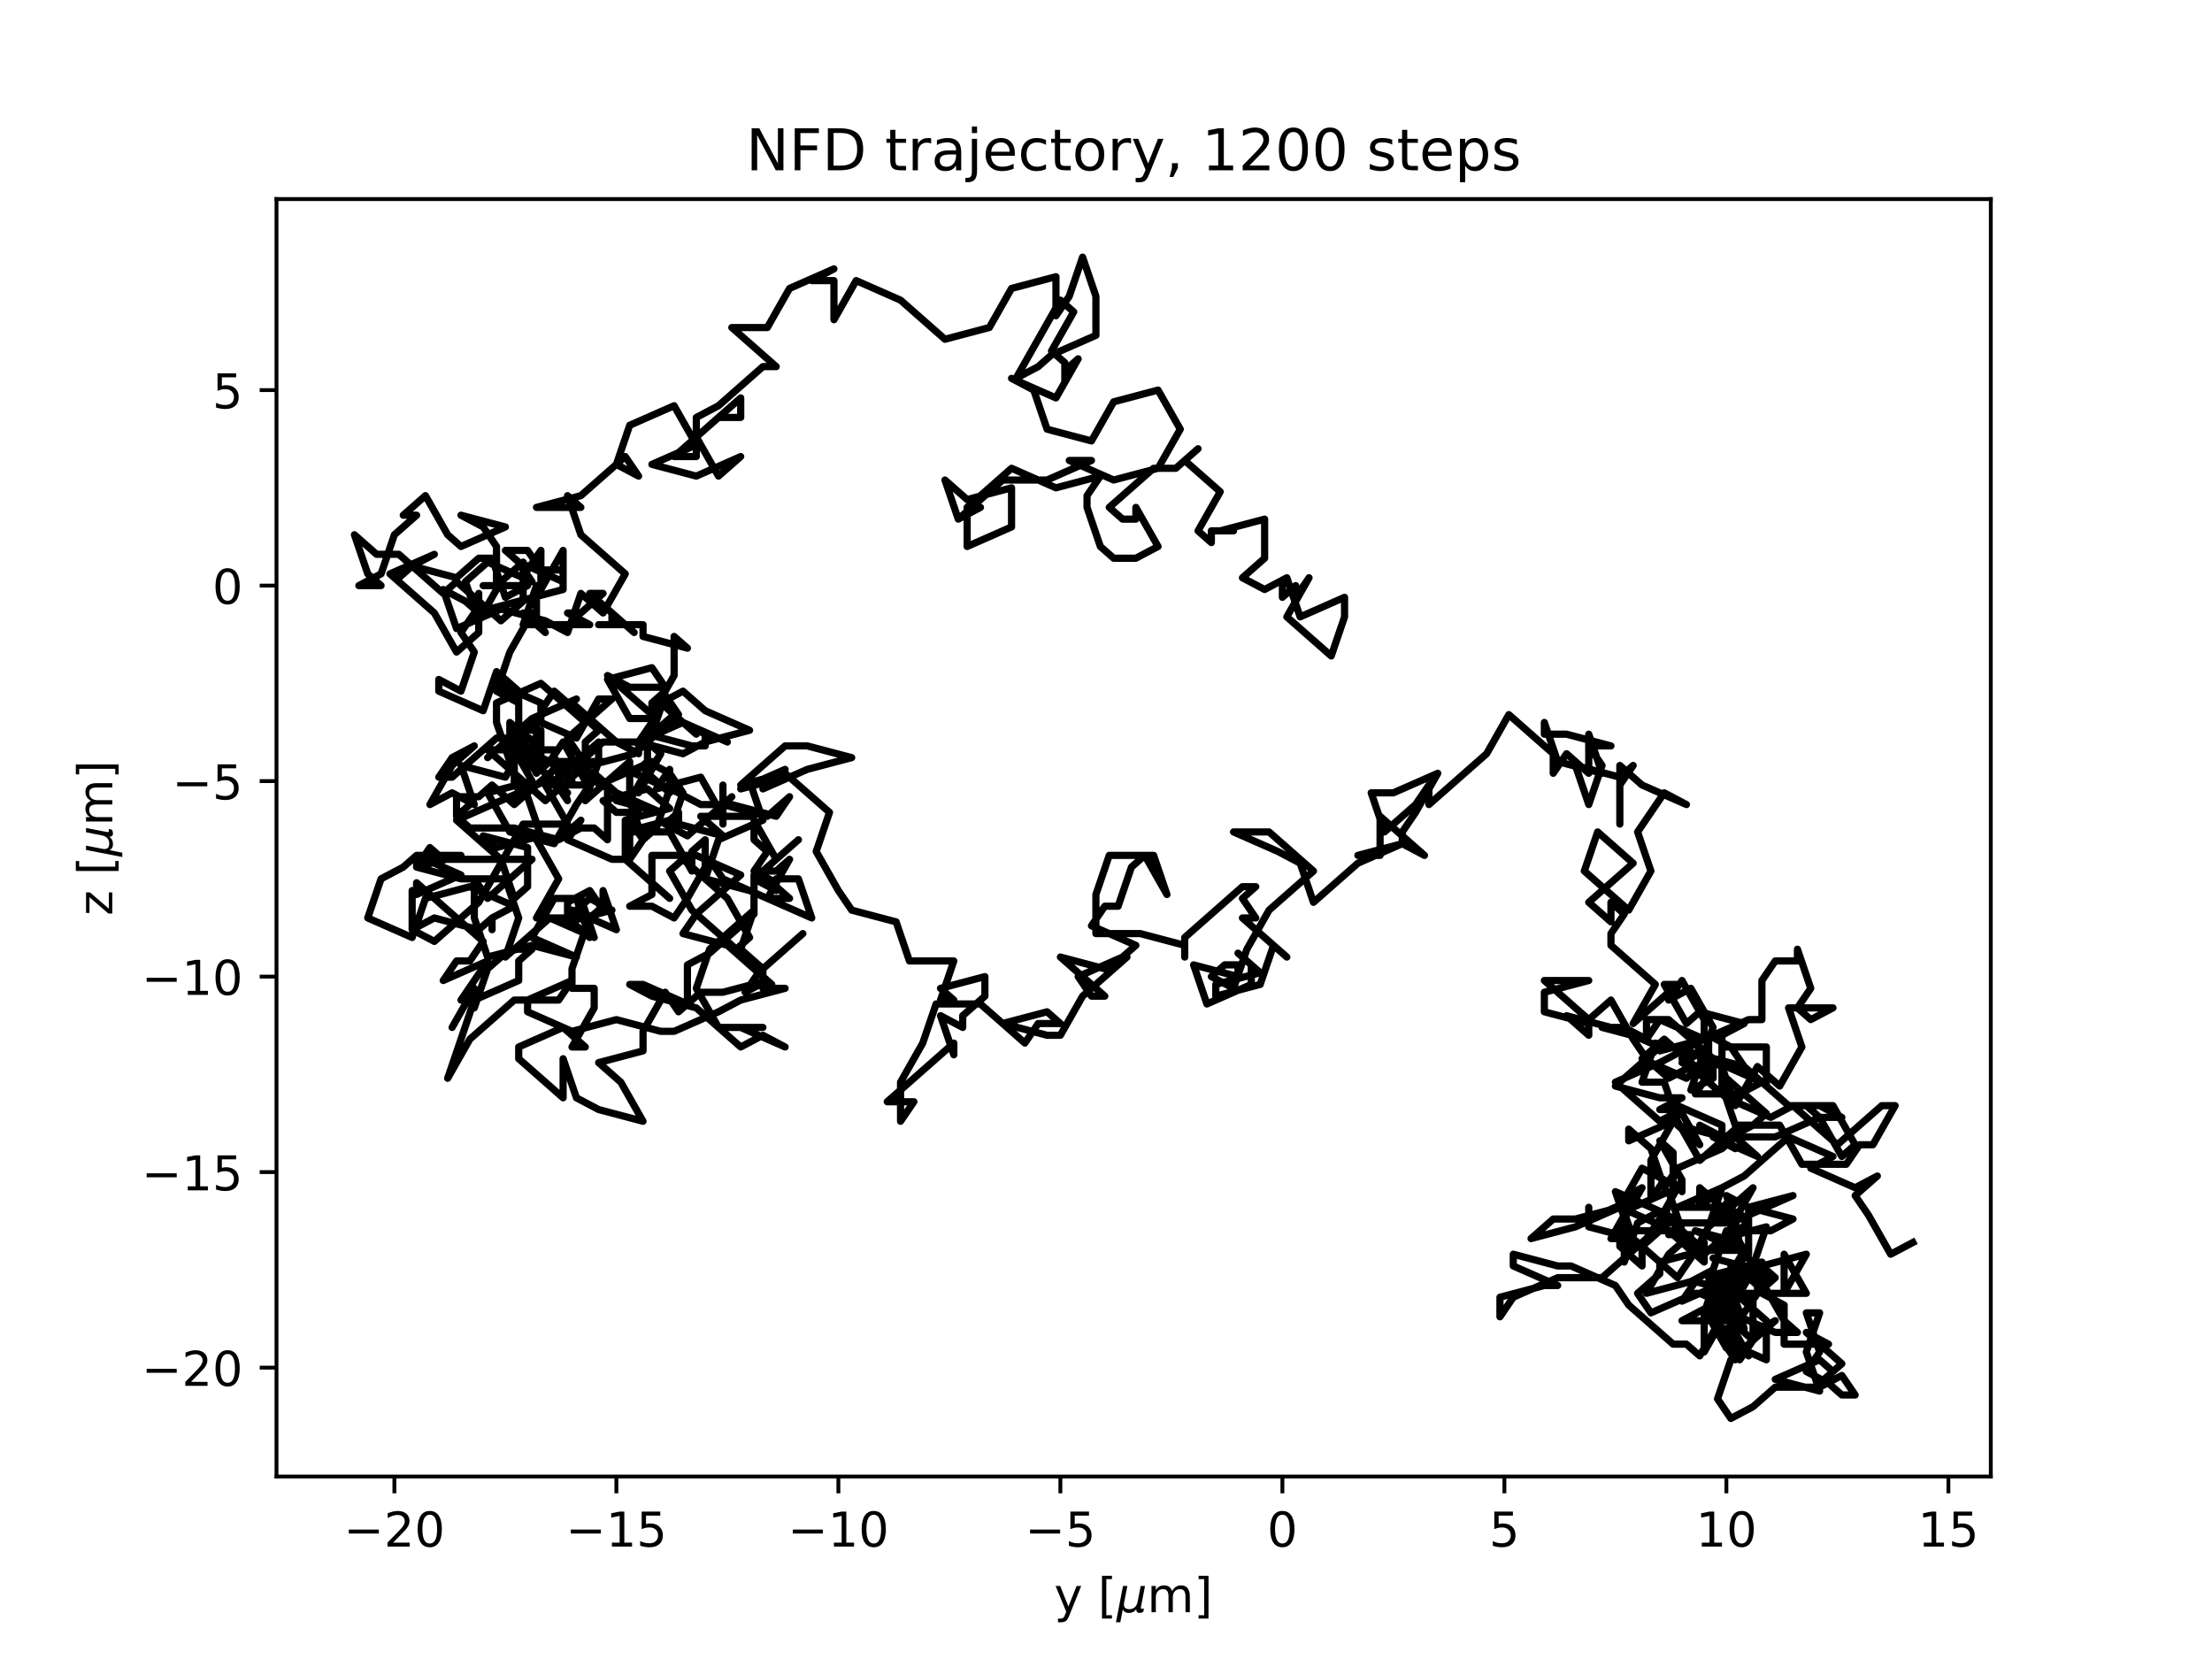 <?xml version="1.0" encoding="utf-8" standalone="no"?>
<!DOCTYPE svg PUBLIC "-//W3C//DTD SVG 1.1//EN"
  "http://www.w3.org/Graphics/SVG/1.1/DTD/svg11.dtd">
<!-- Created with matplotlib (https://matplotlib.org/) -->
<svg height="345.6pt" version="1.1" viewBox="0 0 460.8 345.6" width="460.8pt" xmlns="http://www.w3.org/2000/svg" xmlns:xlink="http://www.w3.org/1999/xlink">
 <defs>
  <style type="text/css">*{stroke-linecap:butt;stroke-linejoin:round;}</style>
 </defs>
 <g id="figure_1">
  <g id="patch_1">
   <path d="M 0 345.6 
L 460.8 345.6 
L 460.8 0 
L 0 0 
z
" style="fill:#ffffff;"/>
  </g>
  <g id="axes_1">
   <g id="patch_2">
    <path d="M 57.6 307.584 
L 414.72 307.584 
L 414.72 41.472 
L 57.6 41.472 
z
" style="fill:#ffffff;"/>
   </g>
   <g id="matplotlib.axis_1">
    <g id="xtick_1">
     <g id="line2d_1">
      <defs>
       <path d="M 0 0 
L 0 3.5 
" id="m81f62b2f48" style="stroke:#000000;stroke-width:0.8;"/>
      </defs>
      <g>
       <use style="stroke:#000000;stroke-width:0.8;" x="82.157" xlink:href="#m81f62b2f48" y="307.584"/>
      </g>
     </g>
     <g id="text_1">
      <!-- −20 -->
      <g transform="translate(71.605 322.182)scale(0.1 -0.1)">
       <defs>
        <path d="M 10.594 35.5 
L 73.188 35.5 
L 73.188 27.203 
L 10.594 27.203 
z
" id="DejaVuSans-8722"/>
        <path d="M 19.188 8.297 
L 53.609 8.297 
L 53.609 0 
L 7.328 0 
L 7.328 8.297 
Q 12.938 14.109 22.625 23.891 
Q 32.328 33.688 34.812 36.531 
Q 39.547 41.844 41.422 45.531 
Q 43.312 49.219 43.312 52.781 
Q 43.312 58.594 39.234 62.25 
Q 35.156 65.922 28.609 65.922 
Q 23.969 65.922 18.812 64.312 
Q 13.672 62.703 7.812 59.422 
L 7.812 69.391 
Q 13.766 71.781 18.938 73 
Q 24.125 74.219 28.422 74.219 
Q 39.75 74.219 46.484 68.547 
Q 53.219 62.891 53.219 53.422 
Q 53.219 48.922 51.531 44.891 
Q 49.859 40.875 45.406 35.406 
Q 44.188 33.984 37.641 27.219 
Q 31.109 20.453 19.188 8.297 
z
" id="DejaVuSans-50"/>
        <path d="M 31.781 66.406 
Q 24.172 66.406 20.328 58.906 
Q 16.5 51.422 16.5 36.375 
Q 16.5 21.391 20.328 13.891 
Q 24.172 6.391 31.781 6.391 
Q 39.453 6.391 43.281 13.891 
Q 47.125 21.391 47.125 36.375 
Q 47.125 51.422 43.281 58.906 
Q 39.453 66.406 31.781 66.406 
z
M 31.781 74.219 
Q 44.047 74.219 50.516 64.516 
Q 56.984 54.828 56.984 36.375 
Q 56.984 17.969 50.516 8.266 
Q 44.047 -1.422 31.781 -1.422 
Q 19.531 -1.422 13.062 8.266 
Q 6.594 17.969 6.594 36.375 
Q 6.594 54.828 13.062 64.516 
Q 19.531 74.219 31.781 74.219 
z
" id="DejaVuSans-48"/>
       </defs>
       <use xlink:href="#DejaVuSans-8722"/>
       <use x="83.789" xlink:href="#DejaVuSans-50"/>
       <use x="147.412" xlink:href="#DejaVuSans-48"/>
      </g>
     </g>
    </g>
    <g id="xtick_2">
     <g id="line2d_2">
      <g>
       <use style="stroke:#000000;stroke-width:0.8;" x="128.404" xlink:href="#m81f62b2f48" y="307.584"/>
      </g>
     </g>
     <g id="text_2">
      <!-- −15 -->
      <g transform="translate(117.852 322.182)scale(0.1 -0.1)">
       <defs>
        <path d="M 12.406 8.297 
L 28.516 8.297 
L 28.516 63.922 
L 10.984 60.406 
L 10.984 69.391 
L 28.422 72.906 
L 38.281 72.906 
L 38.281 8.297 
L 54.391 8.297 
L 54.391 0 
L 12.406 0 
z
" id="DejaVuSans-49"/>
        <path d="M 10.797 72.906 
L 49.516 72.906 
L 49.516 64.594 
L 19.828 64.594 
L 19.828 46.734 
Q 21.969 47.469 24.109 47.828 
Q 26.266 48.188 28.422 48.188 
Q 40.625 48.188 47.75 41.5 
Q 54.891 34.812 54.891 23.391 
Q 54.891 11.625 47.562 5.094 
Q 40.234 -1.422 26.906 -1.422 
Q 22.312 -1.422 17.547 -0.641 
Q 12.797 0.141 7.719 1.703 
L 7.719 11.625 
Q 12.109 9.234 16.797 8.062 
Q 21.484 6.891 26.703 6.891 
Q 35.156 6.891 40.078 11.328 
Q 45.016 15.766 45.016 23.391 
Q 45.016 31 40.078 35.438 
Q 35.156 39.891 26.703 39.891 
Q 22.75 39.891 18.812 39.016 
Q 14.891 38.141 10.797 36.281 
z
" id="DejaVuSans-53"/>
       </defs>
       <use xlink:href="#DejaVuSans-8722"/>
       <use x="83.789" xlink:href="#DejaVuSans-49"/>
       <use x="147.412" xlink:href="#DejaVuSans-53"/>
      </g>
     </g>
    </g>
    <g id="xtick_3">
     <g id="line2d_3">
      <g>
       <use style="stroke:#000000;stroke-width:0.8;" x="174.651" xlink:href="#m81f62b2f48" y="307.584"/>
      </g>
     </g>
     <g id="text_3">
      <!-- −10 -->
      <g transform="translate(164.099 322.182)scale(0.1 -0.1)">
       <use xlink:href="#DejaVuSans-8722"/>
       <use x="83.789" xlink:href="#DejaVuSans-49"/>
       <use x="147.412" xlink:href="#DejaVuSans-48"/>
      </g>
     </g>
    </g>
    <g id="xtick_4">
     <g id="line2d_4">
      <g>
       <use style="stroke:#000000;stroke-width:0.8;" x="220.898" xlink:href="#m81f62b2f48" y="307.584"/>
      </g>
     </g>
     <g id="text_4">
      <!-- −5 -->
      <g transform="translate(213.527 322.182)scale(0.1 -0.1)">
       <use xlink:href="#DejaVuSans-8722"/>
       <use x="83.789" xlink:href="#DejaVuSans-53"/>
      </g>
     </g>
    </g>
    <g id="xtick_5">
     <g id="line2d_5">
      <g>
       <use style="stroke:#000000;stroke-width:0.8;" x="267.146" xlink:href="#m81f62b2f48" y="307.584"/>
      </g>
     </g>
     <g id="text_5">
      <!-- 0 -->
      <g transform="translate(263.964 322.182)scale(0.1 -0.1)">
       <use xlink:href="#DejaVuSans-48"/>
      </g>
     </g>
    </g>
    <g id="xtick_6">
     <g id="line2d_6">
      <g>
       <use style="stroke:#000000;stroke-width:0.8;" x="313.393" xlink:href="#m81f62b2f48" y="307.584"/>
      </g>
     </g>
     <g id="text_6">
      <!-- 5 -->
      <g transform="translate(310.211 322.182)scale(0.1 -0.1)">
       <use xlink:href="#DejaVuSans-53"/>
      </g>
     </g>
    </g>
    <g id="xtick_7">
     <g id="line2d_7">
      <g>
       <use style="stroke:#000000;stroke-width:0.8;" x="359.64" xlink:href="#m81f62b2f48" y="307.584"/>
      </g>
     </g>
     <g id="text_7">
      <!-- 10 -->
      <g transform="translate(353.277 322.182)scale(0.1 -0.1)">
       <use xlink:href="#DejaVuSans-49"/>
       <use x="63.623" xlink:href="#DejaVuSans-48"/>
      </g>
     </g>
    </g>
    <g id="xtick_8">
     <g id="line2d_8">
      <g>
       <use style="stroke:#000000;stroke-width:0.8;" x="405.887" xlink:href="#m81f62b2f48" y="307.584"/>
      </g>
     </g>
     <g id="text_8">
      <!-- 15 -->
      <g transform="translate(399.524 322.182)scale(0.1 -0.1)">
       <use xlink:href="#DejaVuSans-49"/>
       <use x="63.623" xlink:href="#DejaVuSans-53"/>
      </g>
     </g>
    </g>
    <g id="text_9">
     <!-- y [${\mu}$m] -->
     <g transform="translate(219.61 335.862)scale(0.1 -0.1)">
      <defs>
       <path d="M 32.172 -5.078 
Q 28.375 -14.844 24.75 -17.812 
Q 21.141 -20.797 15.094 -20.797 
L 7.906 -20.797 
L 7.906 -13.281 
L 13.188 -13.281 
Q 16.891 -13.281 18.938 -11.516 
Q 21 -9.766 23.484 -3.219 
L 25.094 0.875 
L 2.984 54.688 
L 12.5 54.688 
L 29.594 11.922 
L 46.688 54.688 
L 56.203 54.688 
z
" id="DejaVuSans-121"/>
       <path id="DejaVuSans-32"/>
       <path d="M 8.594 75.984 
L 29.297 75.984 
L 29.297 69 
L 17.578 69 
L 17.578 -6.203 
L 29.297 -6.203 
L 29.297 -13.188 
L 8.594 -13.188 
z
" id="DejaVuSans-91"/>
       <path d="M -1.312 -20.797 
L 13.375 54.688 
L 22.406 54.688 
L 15.766 20.656 
Q 15.578 19.625 15.422 18.359 
Q 15.281 17.094 15.281 15.828 
Q 15.281 11.281 18.141 8.828 
Q 21 6.391 26.312 6.391 
Q 33.547 6.391 37.984 10.484 
Q 42.438 14.594 44 22.797 
L 50.203 54.688 
L 59.188 54.688 
L 51.031 12.641 
Q 50.828 11.719 50.75 11.031 
Q 50.688 10.359 50.688 9.812 
Q 50.688 8.297 51.297 7.594 
Q 51.906 6.891 53.219 6.891 
Q 53.719 6.891 54.562 7.125 
Q 55.422 7.375 56.984 8.016 
L 55.609 0.781 
Q 53.469 -0.297 51.516 -0.859 
Q 49.562 -1.422 47.703 -1.422 
Q 44.484 -1.422 42.656 0.625 
Q 40.828 2.688 40.828 6.297 
Q 38.094 2.391 34.297 0.484 
Q 30.516 -1.422 25.391 -1.422 
Q 20.844 -1.422 17.453 0.672 
Q 14.062 2.781 12.984 6.203 
L 7.719 -20.797 
z
" id="DejaVuSans-Oblique-956"/>
       <path d="M 52 44.188 
Q 55.375 50.25 60.062 53.125 
Q 64.75 56 71.094 56 
Q 79.641 56 84.281 50.016 
Q 88.922 44.047 88.922 33.016 
L 88.922 0 
L 79.891 0 
L 79.891 32.719 
Q 79.891 40.578 77.094 44.375 
Q 74.312 48.188 68.609 48.188 
Q 61.625 48.188 57.562 43.547 
Q 53.516 38.922 53.516 30.906 
L 53.516 0 
L 44.484 0 
L 44.484 32.719 
Q 44.484 40.625 41.703 44.406 
Q 38.922 48.188 33.109 48.188 
Q 26.219 48.188 22.156 43.531 
Q 18.109 38.875 18.109 30.906 
L 18.109 0 
L 9.078 0 
L 9.078 54.688 
L 18.109 54.688 
L 18.109 46.188 
Q 21.188 51.219 25.484 53.609 
Q 29.781 56 35.688 56 
Q 41.656 56 45.828 52.969 
Q 50 49.953 52 44.188 
z
" id="DejaVuSans-109"/>
       <path d="M 30.422 75.984 
L 30.422 -13.188 
L 9.719 -13.188 
L 9.719 -6.203 
L 21.391 -6.203 
L 21.391 69 
L 9.719 69 
L 9.719 75.984 
z
" id="DejaVuSans-93"/>
      </defs>
      <use transform="translate(0 0.016)" xlink:href="#DejaVuSans-121"/>
      <use transform="translate(59.18 0.016)" xlink:href="#DejaVuSans-32"/>
      <use transform="translate(90.967 0.016)" xlink:href="#DejaVuSans-91"/>
      <use transform="translate(129.98 0.016)" xlink:href="#DejaVuSans-Oblique-956"/>
      <use transform="translate(193.604 0.016)" xlink:href="#DejaVuSans-109"/>
      <use transform="translate(291.016 0.016)" xlink:href="#DejaVuSans-93"/>
     </g>
    </g>
   </g>
   <g id="matplotlib.axis_2">
    <g id="ytick_1">
     <g id="line2d_9">
      <defs>
       <path d="M 0 0 
L -3.5 0 
" id="m42a69088ac" style="stroke:#000000;stroke-width:0.8;"/>
      </defs>
      <g>
       <use style="stroke:#000000;stroke-width:0.8;" x="57.6" xlink:href="#m42a69088ac" y="284.899"/>
      </g>
     </g>
     <g id="text_10">
      <!-- −20 -->
      <g transform="translate(29.495 288.698)scale(0.1 -0.1)">
       <use xlink:href="#DejaVuSans-8722"/>
       <use x="83.789" xlink:href="#DejaVuSans-50"/>
       <use x="147.412" xlink:href="#DejaVuSans-48"/>
      </g>
     </g>
    </g>
    <g id="ytick_2">
     <g id="line2d_10">
      <g>
       <use style="stroke:#000000;stroke-width:0.8;" x="57.6" xlink:href="#m42a69088ac" y="244.172"/>
      </g>
     </g>
     <g id="text_11">
      <!-- −15 -->
      <g transform="translate(29.495 247.971)scale(0.1 -0.1)">
       <use xlink:href="#DejaVuSans-8722"/>
       <use x="83.789" xlink:href="#DejaVuSans-49"/>
       <use x="147.412" xlink:href="#DejaVuSans-53"/>
      </g>
     </g>
    </g>
    <g id="ytick_3">
     <g id="line2d_11">
      <g>
       <use style="stroke:#000000;stroke-width:0.8;" x="57.6" xlink:href="#m42a69088ac" y="203.444"/>
      </g>
     </g>
     <g id="text_12">
      <!-- −10 -->
      <g transform="translate(29.495 207.244)scale(0.1 -0.1)">
       <use xlink:href="#DejaVuSans-8722"/>
       <use x="83.789" xlink:href="#DejaVuSans-49"/>
       <use x="147.412" xlink:href="#DejaVuSans-48"/>
      </g>
     </g>
    </g>
    <g id="ytick_4">
     <g id="line2d_12">
      <g>
       <use style="stroke:#000000;stroke-width:0.8;" x="57.6" xlink:href="#m42a69088ac" y="162.717"/>
      </g>
     </g>
     <g id="text_13">
      <!-- −5 -->
      <g transform="translate(35.858 166.516)scale(0.1 -0.1)">
       <use xlink:href="#DejaVuSans-8722"/>
       <use x="83.789" xlink:href="#DejaVuSans-53"/>
      </g>
     </g>
    </g>
    <g id="ytick_5">
     <g id="line2d_13">
      <g>
       <use style="stroke:#000000;stroke-width:0.8;" x="57.6" xlink:href="#m42a69088ac" y="121.99"/>
      </g>
     </g>
     <g id="text_14">
      <!-- 0 -->
      <g transform="translate(44.237 125.789)scale(0.1 -0.1)">
       <use xlink:href="#DejaVuSans-48"/>
      </g>
     </g>
    </g>
    <g id="ytick_6">
     <g id="line2d_14">
      <g>
       <use style="stroke:#000000;stroke-width:0.8;" x="57.6" xlink:href="#m42a69088ac" y="81.263"/>
      </g>
     </g>
     <g id="text_15">
      <!-- 5 -->
      <g transform="translate(44.237 85.062)scale(0.1 -0.1)">
       <use xlink:href="#DejaVuSans-53"/>
      </g>
     </g>
    </g>
    <g id="text_16">
     <!-- z [${\mu}$m] -->
     <g transform="translate(23.395 190.728)rotate(-90)scale(0.1 -0.1)">
      <defs>
       <path d="M 5.516 54.688 
L 48.188 54.688 
L 48.188 46.484 
L 14.406 7.172 
L 48.188 7.172 
L 48.188 0 
L 4.297 0 
L 4.297 8.203 
L 38.094 47.516 
L 5.516 47.516 
z
" id="DejaVuSans-122"/>
      </defs>
      <use transform="translate(0 0.016)" xlink:href="#DejaVuSans-122"/>
      <use transform="translate(52.49 0.016)" xlink:href="#DejaVuSans-32"/>
      <use transform="translate(84.277 0.016)" xlink:href="#DejaVuSans-91"/>
      <use transform="translate(123.291 0.016)" xlink:href="#DejaVuSans-Oblique-956"/>
      <use transform="translate(186.914 0.016)" xlink:href="#DejaVuSans-109"/>
      <use transform="translate(284.326 0.016)" xlink:href="#DejaVuSans-93"/>
     </g>
    </g>
   </g>
   <g id="line2d_15">
    <path clip-path="url(#p6c4fcfca6b)" d="M 267.146 121.99 
L 267.146 124.433 
L 269.92 121.99 
L 269.92 124.433 
L 272.695 120.361 
L 268.07 128.506 
L 277.32 136.652 
L 280.095 128.506 
L 280.095 124.433 
L 270.845 128.506 
L 268.07 120.361 
L 263.446 122.804 
L 258.821 120.361 
L 263.446 116.288 
L 263.446 108.143 
L 254.196 110.586 
L 256.971 110.586 
L 252.346 110.586 
L 252.346 113.03 
L 249.572 110.586 
L 249.572 110.586 
L 254.196 102.441 
L 246.797 95.924 
L 249.572 93.481 
L 244.947 97.553 
L 240.322 97.553 
L 231.073 105.699 
L 233.848 108.143 
L 236.622 108.143 
L 236.622 105.699 
L 241.247 113.844 
L 236.622 116.288 
L 231.998 116.288 
L 229.223 113.844 
L 226.448 105.699 
L 226.448 103.255 
L 229.223 99.183 
L 219.974 101.626 
L 210.724 97.553 
L 201.475 105.699 
L 201.475 113.844 
L 210.724 109.772 
L 210.724 101.626 
L 201.475 104.07 
L 196.85 99.997 
L 199.625 108.143 
L 204.25 105.699 
L 199.625 108.143 
L 208.874 99.997 
L 218.124 99.997 
L 227.373 95.924 
L 222.748 95.924 
L 231.998 99.997 
L 241.247 97.553 
L 245.872 89.408 
L 241.247 81.263 
L 231.998 83.706 
L 227.373 91.852 
L 218.124 89.408 
L 215.349 81.263 
L 210.724 78.819 
L 219.974 82.892 
L 224.598 74.746 
L 221.823 77.19 
L 221.823 79.633 
L 221.823 75.561 
L 219.049 73.117 
L 223.673 64.972 
L 220.898 62.528 
L 211.649 78.819 
L 216.274 76.375 
L 219.049 73.932 
L 219.049 73.932 
L 228.298 69.859 
L 228.298 61.713 
L 225.523 53.568 
L 222.748 61.713 
L 219.974 65.786 
L 219.974 57.641 
L 210.724 60.084 
L 206.099 68.23 
L 206.099 68.23 
L 196.85 70.673 
L 187.601 62.528 
L 178.351 58.455 
L 173.726 66.601 
L 173.726 58.455 
L 169.102 58.455 
L 173.726 56.012 
L 164.477 60.084 
L 159.852 68.23 
L 152.453 68.23 
L 161.702 76.375 
L 158.927 76.375 
L 149.678 84.521 
L 145.053 86.964 
L 145.053 95.11 
L 140.429 95.11 
L 149.678 86.964 
L 154.303 86.964 
L 154.303 82.892 
L 145.053 91.037 
L 149.678 99.183 
L 154.303 95.11 
L 154.303 95.11 
L 145.053 99.183 
L 135.804 96.739 
L 145.053 92.666 
L 140.429 84.521 
L 131.179 88.593 
L 128.404 96.739 
L 133.029 99.183 
L 130.254 95.11 
L 121.005 103.255 
L 111.755 105.699 
L 121.005 105.699 
L 118.23 103.255 
L 121.005 111.401 
L 130.254 119.546 
L 125.629 127.692 
L 121.005 123.619 
L 118.23 131.764 
L 113.605 129.321 
L 104.356 126.877 
L 104.356 126.877 
L 95.106 130.95 
L 92.332 122.804 
L 96.956 125.248 
L 99.731 127.692 
L 99.731 123.619 
L 99.731 131.764 
L 95.106 135.837 
L 90.482 127.692 
L 81.232 119.546 
L 90.482 115.473 
L 85.857 117.917 
L 83.082 120.361 
L 85.857 117.917 
L 95.106 120.361 
L 99.731 116.288 
L 102.506 116.288 
L 105.281 124.433 
L 109.905 121.99 
L 100.656 121.99 
L 103.431 121.99 
L 103.431 113.844 
L 100.656 109.772 
L 96.031 107.328 
L 105.281 109.772 
L 96.031 113.844 
L 93.257 111.401 
L 88.632 103.255 
L 84.007 107.328 
L 86.782 107.328 
L 82.157 111.401 
L 79.382 119.546 
L 74.758 121.99 
L 79.382 121.99 
L 76.608 119.546 
L 76.608 119.546 
L 73.833 111.401 
L 78.457 115.473 
L 83.082 115.473 
L 92.332 123.619 
L 95.106 121.175 
L 104.356 129.321 
L 108.981 125.248 
L 108.981 117.103 
L 104.356 121.175 
L 99.731 129.321 
L 96.956 121.175 
L 101.581 117.103 
L 110.83 121.175 
L 108.056 117.103 
L 117.305 121.175 
L 117.305 118.732 
L 112.68 118.732 
L 109.905 114.659 
L 105.281 114.659 
L 109.905 118.732 
L 112.68 114.659 
L 112.68 122.804 
L 117.305 114.659 
L 117.305 122.804 
L 98.806 127.692 
L 96.031 131.764 
L 98.806 135.837 
L 96.031 143.983 
L 91.407 141.539 
L 91.407 143.983 
L 100.656 148.055 
L 103.431 139.91 
L 108.056 143.983 
L 108.056 152.128 
L 112.68 152.128 
L 112.68 160.273 
L 115.455 157.83 
L 118.23 161.903 
L 122.855 159.459 
L 132.104 157.015 
L 141.353 148.87 
L 138.579 144.797 
L 135.804 152.943 
L 140.429 148.87 
L 145.053 152.943 
L 142.278 150.499 
L 151.528 154.572 
L 142.278 150.499 
L 133.029 154.572 
L 135.804 150.499 
L 135.804 146.426 
L 138.579 143.983 
L 135.804 152.128 
L 135.804 149.684 
L 131.179 149.684 
L 131.179 149.684 
L 126.554 141.539 
L 135.804 139.095 
L 138.579 143.168 
L 131.179 143.168 
L 126.554 140.724 
L 135.804 148.87 
L 140.429 140.724 
L 140.429 132.579 
L 143.203 135.023 
L 133.954 132.579 
L 133.954 130.135 
L 124.705 130.135 
L 127.479 130.135 
L 127.479 127.692 
L 132.104 131.764 
L 122.855 123.619 
L 125.629 123.619 
L 121.005 127.692 
L 118.23 127.692 
L 122.855 130.135 
L 108.981 130.135 
L 111.755 121.99 
L 111.755 130.135 
L 108.981 127.692 
L 113.605 131.764 
L 110.83 127.692 
L 106.206 135.837 
L 103.431 143.983 
L 108.056 146.426 
L 103.431 142.353 
L 112.68 146.426 
L 112.68 150.499 
L 112.68 148.055 
L 115.455 143.983 
L 124.705 152.128 
L 121.93 154.572 
L 121.93 162.717 
L 117.305 154.572 
L 114.53 158.644 
L 123.78 161.088 
L 133.029 169.233 
L 128.404 169.233 
L 125.629 166.79 
L 134.879 164.346 
L 139.504 168.419 
L 130.254 170.863 
L 130.254 179.008 
L 139.504 187.153 
L 130.254 179.008 
L 127.479 179.008 
L 118.23 174.935 
L 121.005 170.863 
L 116.38 174.935 
L 107.131 172.492 
L 97.881 172.492 
L 95.106 170.048 
L 97.881 167.604 
L 95.106 170.048 
L 95.106 165.975 
L 99.731 165.975 
L 102.506 163.532 
L 107.131 167.604 
L 116.38 159.459 
L 107.131 155.386 
L 107.131 163.532 
L 109.905 165.975 
L 112.68 174.121 
L 103.431 176.564 
L 100.656 174.121 
L 109.905 176.564 
L 109.905 184.71 
L 107.131 187.153 
L 104.356 179.008 
L 95.106 170.863 
L 113.605 162.717 
L 116.38 158.644 
L 119.155 162.717 
L 114.53 158.644 
L 111.755 161.088 
L 107.131 152.943 
L 111.755 150.499 
L 111.755 158.644 
L 121.005 158.644 
L 125.629 154.572 
L 134.879 154.572 
L 137.654 157.015 
L 133.029 165.161 
L 137.654 157.015 
L 134.879 161.088 
L 139.504 165.161 
L 134.879 161.088 
L 134.879 152.943 
L 144.128 155.386 
L 146.903 155.386 
L 146.903 152.943 
L 142.278 150.499 
L 137.654 146.426 
L 142.278 143.983 
L 146.903 148.055 
L 156.153 152.128 
L 146.903 154.572 
L 142.278 157.015 
L 133.029 154.572 
L 133.029 157.015 
L 128.404 154.572 
L 119.155 146.426 
L 121.93 150.499 
L 112.68 142.353 
L 103.431 146.426 
L 103.431 150.499 
L 106.206 158.644 
L 106.206 150.499 
L 108.981 152.943 
L 108.981 157.015 
L 111.755 154.572 
L 107.131 152.128 
L 109.905 160.273 
L 112.68 156.201 
L 109.905 153.757 
L 105.281 161.903 
L 96.031 159.459 
L 98.806 167.604 
L 94.181 165.161 
L 89.557 167.604 
L 94.181 159.459 
L 98.806 155.386 
L 94.181 157.83 
L 91.407 161.903 
L 94.181 161.903 
L 103.431 153.757 
L 106.206 153.757 
L 101.581 157.83 
L 110.83 149.684 
L 120.08 145.612 
L 110.83 149.684 
L 120.08 153.757 
L 124.705 145.612 
L 127.479 145.612 
L 118.23 153.757 
L 121.005 157.83 
L 115.455 162.717 
L 124.705 154.572 
L 124.705 154.572 
L 124.705 158.644 
L 121.93 166.79 
L 131.179 158.644 
L 131.179 166.79 
L 128.404 166.79 
L 137.654 169.233 
L 128.404 165.161 
L 123.78 162.717 
L 121.005 158.644 
L 125.629 158.644 
L 122.855 158.644 
L 113.605 166.79 
L 110.83 164.346 
L 106.206 166.79 
L 110.83 164.346 
L 101.581 156.201 
L 115.455 156.201 
L 115.455 158.644 
L 118.23 166.79 
L 115.455 162.717 
L 118.23 165.161 
L 106.206 154.572 
L 110.83 162.717 
L 101.581 165.161 
L 106.206 173.306 
L 115.455 175.75 
L 120.08 167.604 
L 122.855 163.532 
L 113.605 163.532 
L 118.23 171.677 
L 108.981 171.677 
L 99.731 187.968 
L 90.482 196.113 
L 85.857 193.67 
L 85.857 185.524 
L 85.857 193.67 
L 90.482 191.226 
L 99.731 193.67 
L 102.506 191.226 
L 102.506 193.67 
L 102.506 191.226 
L 107.131 188.783 
L 97.881 184.71 
L 88.632 187.153 
L 85.857 195.299 
L 76.608 191.226 
L 79.382 183.081 
L 84.007 180.637 
L 86.782 178.193 
L 86.782 180.637 
L 96.031 178.193 
L 86.782 178.193 
L 96.031 182.266 
L 86.782 186.339 
L 86.782 183.895 
L 100.656 196.113 
L 97.881 200.186 
L 95.106 200.186 
L 92.332 204.259 
L 101.581 200.186 
L 96.031 208.332 
L 98.806 205.888 
L 94.181 214.033 
L 98.806 205.888 
L 98.806 209.961 
L 101.581 201.815 
L 106.206 197.743 
L 110.83 197.743 
L 108.056 200.186 
L 108.056 204.259 
L 98.806 208.332 
L 93.257 224.623 
L 97.881 216.477 
L 107.131 208.332 
L 116.38 208.332 
L 119.155 204.259 
L 109.905 208.332 
L 109.905 210.775 
L 119.155 214.848 
L 128.404 212.404 
L 137.654 214.848 
L 140.429 214.848 
L 149.678 210.775 
L 154.303 208.332 
L 163.552 205.888 
L 158.927 205.888 
L 158.927 201.815 
L 154.303 197.743 
L 157.077 189.597 
L 147.828 197.743 
L 145.053 205.888 
L 149.678 214.033 
L 158.927 214.033 
L 154.303 214.033 
L 163.552 218.106 
L 158.927 215.663 
L 154.303 218.106 
L 145.053 209.961 
L 135.804 207.517 
L 131.179 205.073 
L 133.954 205.073 
L 143.203 209.146 
L 143.203 201.001 
L 147.828 198.557 
L 157.077 190.412 
L 157.077 182.266 
L 161.702 184.71 
L 164.477 187.153 
L 159.852 187.153 
L 164.477 179.008 
L 161.702 181.452 
L 157.077 181.452 
L 161.702 183.895 
L 157.077 181.452 
L 159.852 177.379 
L 157.077 174.935 
L 157.077 170.863 
L 161.702 179.008 
L 166.327 174.935 
L 157.077 183.081 
L 161.702 185.524 
L 161.702 183.081 
L 166.327 183.081 
L 169.102 191.226 
L 150.603 183.081 
L 147.828 179.008 
L 143.203 187.153 
L 140.429 191.226 
L 135.804 188.783 
L 131.179 188.783 
L 135.804 186.339 
L 135.804 178.193 
L 145.053 178.193 
L 154.303 182.266 
L 145.053 190.412 
L 142.278 194.484 
L 151.528 196.928 
L 160.777 205.073 
L 158.002 202.63 
L 167.252 194.484 
L 158.002 202.63 
L 155.228 206.703 
L 159.852 204.259 
L 150.603 206.703 
L 145.978 206.703 
L 141.353 210.775 
L 138.579 206.703 
L 133.954 214.848 
L 133.954 218.921 
L 124.705 221.364 
L 129.329 225.437 
L 133.954 233.583 
L 124.705 231.139 
L 120.08 228.695 
L 117.305 220.55 
L 117.305 228.695 
L 108.056 220.55 
L 108.056 218.106 
L 117.305 214.033 
L 121.93 218.106 
L 119.155 218.106 
L 123.78 209.961 
L 123.78 205.888 
L 119.155 205.888 
L 119.155 201.815 
L 121.93 193.67 
L 124.705 189.597 
L 121.93 192.041 
L 119.155 189.597 
L 128.404 193.67 
L 125.629 185.524 
L 125.629 189.597 
L 122.855 185.524 
L 118.23 187.968 
L 118.23 192.041 
L 127.479 189.597 
L 122.855 187.153 
L 118.23 191.226 
L 122.855 195.299 
L 120.08 187.153 
L 115.455 187.153 
L 110.83 195.299 
L 120.08 199.372 
L 110.83 196.928 
L 101.581 199.372 
L 98.806 191.226 
L 98.806 183.081 
L 101.581 187.153 
L 110.83 179.008 
L 92.332 179.008 
L 89.557 176.564 
L 86.782 180.637 
L 96.031 183.081 
L 105.281 183.081 
L 108.056 191.226 
L 105.281 199.372 
L 114.53 191.226 
L 123.78 195.299 
L 121.005 187.153 
L 121.005 191.226 
L 111.755 191.226 
L 116.38 183.081 
L 111.755 174.935 
L 116.38 174.935 
L 121.005 172.492 
L 123.78 172.492 
L 126.554 174.935 
L 126.554 162.717 
L 135.804 158.644 
L 131.179 166.79 
L 133.954 174.935 
L 131.179 179.008 
L 131.179 170.863 
L 133.954 174.935 
L 136.729 172.492 
L 139.504 164.346 
L 139.504 160.273 
L 136.729 164.346 
L 145.978 161.903 
L 150.603 170.048 
L 145.978 170.048 
L 150.603 174.121 
L 141.353 171.677 
L 141.353 169.233 
L 138.579 171.677 
L 143.203 174.121 
L 152.453 165.975 
L 147.828 170.048 
L 157.077 170.048 
L 152.453 167.604 
L 161.702 170.048 
L 164.477 165.975 
L 159.852 170.048 
L 150.603 167.604 
L 150.603 163.532 
L 150.603 171.677 
L 150.603 167.604 
L 145.978 167.604 
L 141.353 165.161 
L 132.104 161.088 
L 134.879 158.644 
L 139.504 161.088 
L 142.278 165.161 
L 139.504 173.306 
L 130.254 173.306 
L 130.254 173.306 
L 139.504 170.863 
L 139.504 173.306 
L 144.128 181.452 
L 144.128 177.379 
L 146.903 174.935 
L 146.903 183.081 
L 151.528 187.153 
L 156.153 195.299 
L 153.378 197.743 
L 144.128 189.597 
L 139.504 181.452 
L 142.278 179.008 
L 151.528 187.153 
L 146.903 183.081 
L 156.153 185.524 
L 146.903 183.081 
L 149.678 174.935 
L 149.678 174.935 
L 158.927 170.863 
L 156.153 162.717 
L 156.153 162.717 
L 160.777 162.717 
L 163.552 160.273 
L 154.303 164.346 
L 163.552 161.903 
L 158.927 164.346 
L 168.177 160.273 
L 177.426 157.83 
L 168.177 155.386 
L 163.552 155.386 
L 154.303 163.532 
L 163.552 161.088 
L 172.801 169.233 
L 170.027 177.379 
L 174.651 185.524 
L 177.426 189.597 
L 177.426 189.597 
L 186.676 192.041 
L 189.45 200.186 
L 198.7 200.186 
L 195.925 208.332 
L 198.7 208.332 
L 195.925 205.888 
L 205.174 203.444 
L 205.174 207.517 
L 200.55 211.59 
L 200.55 214.033 
L 195.925 211.59 
L 198.7 219.735 
L 198.7 217.292 
L 184.826 229.51 
L 190.375 229.51 
L 187.601 233.583 
L 187.601 225.437 
L 192.225 217.292 
L 195 209.146 
L 204.25 209.146 
L 204.25 209.146 
L 213.499 217.292 
L 216.274 213.219 
L 220.898 213.219 
L 218.124 210.775 
L 208.874 213.219 
L 218.124 215.663 
L 220.898 215.663 
L 225.523 207.517 
L 234.773 199.372 
L 230.148 201.815 
L 220.898 199.372 
L 230.148 207.517 
L 227.373 207.517 
L 224.598 203.444 
L 233.848 199.372 
L 236.622 196.928 
L 227.373 192.855 
L 230.148 188.783 
L 232.923 188.783 
L 235.698 180.637 
L 238.472 178.193 
L 243.097 186.339 
L 240.322 178.193 
L 231.073 178.193 
L 228.298 186.339 
L 228.298 194.484 
L 237.547 194.484 
L 246.797 196.928 
L 246.797 199.372 
L 246.797 195.299 
L 258.821 184.71 
L 261.596 184.71 
L 258.821 187.153 
L 261.596 191.226 
L 258.821 191.226 
L 268.07 199.372 
L 265.296 196.928 
L 262.521 205.073 
L 253.271 207.517 
L 253.271 205.073 
L 262.521 202.63 
L 257.896 198.557 
L 260.671 201.001 
L 260.671 205.073 
L 251.422 209.146 
L 248.647 201.001 
L 257.896 203.444 
L 257.896 201.001 
L 255.121 201.001 
L 252.346 203.444 
L 256.971 205.888 
L 259.746 197.743 
L 264.371 189.597 
L 273.62 181.452 
L 264.371 173.306 
L 256.971 173.306 
L 266.221 177.379 
L 270.845 179.823 
L 273.62 187.968 
L 282.87 179.823 
L 292.119 175.75 
L 296.744 178.193 
L 287.494 170.048 
L 287.494 178.193 
L 282.87 178.193 
L 292.119 175.75 
L 292.119 173.306 
L 294.894 169.233 
L 299.519 161.088 
L 290.269 165.161 
L 285.644 165.161 
L 288.419 173.306 
L 297.669 165.161 
L 294.894 167.604 
L 297.669 163.532 
L 297.669 167.604 
L 309.693 157.015 
L 314.318 148.87 
L 323.567 157.015 
L 323.567 161.088 
L 326.342 157.015 
L 330.967 161.088 
L 330.967 152.943 
L 333.741 161.088 
L 324.492 158.644 
L 321.717 150.499 
L 321.717 152.943 
L 326.342 152.943 
L 335.591 155.386 
L 330.967 155.386 
L 333.741 159.459 
L 330.967 167.604 
L 328.192 159.459 
L 337.441 161.903 
L 337.441 159.459 
L 337.441 171.677 
L 337.441 163.532 
L 340.216 159.459 
L 337.441 161.903 
L 337.441 159.459 
L 342.066 163.532 
L 351.315 167.604 
L 346.691 165.161 
L 341.141 173.306 
L 343.916 181.452 
L 339.291 189.597 
L 330.042 181.452 
L 332.816 173.306 
L 340.216 179.823 
L 330.967 187.968 
L 335.591 192.041 
L 335.591 187.968 
L 338.366 190.412 
L 335.591 194.484 
L 335.591 196.928 
L 344.841 205.073 
L 340.216 213.219 
L 349.465 205.073 
L 346.691 205.073 
L 351.315 213.219 
L 354.09 210.775 
L 363.339 213.219 
L 358.715 215.663 
L 358.715 223.808 
L 367.964 231.953 
L 365.189 234.397 
L 360.565 236.841 
L 369.814 236.841 
L 379.063 232.768 
L 383.688 232.768 
L 379.063 230.324 
L 376.289 230.324 
L 379.063 232.768 
L 383.688 240.913 
L 386.463 238.47 
L 381.838 230.324 
L 372.589 230.324 
L 363.339 222.179 
L 367.964 226.252 
L 367.964 218.106 
L 358.715 218.106 
L 358.715 226.252 
L 361.49 234.397 
L 370.739 234.397 
L 375.364 242.543 
L 384.613 242.543 
L 387.388 238.47 
L 390.163 238.47 
L 394.788 230.324 
L 392.013 230.324 
L 382.763 238.47 
L 373.514 230.324 
L 368.889 232.768 
L 359.64 228.695 
L 350.39 220.55 
L 353.165 216.477 
L 355.94 224.623 
L 355.94 224.623 
L 346.691 216.477 
L 342.066 220.55 
L 351.315 224.623 
L 354.09 222.179 
L 356.865 214.033 
L 352.24 205.888 
L 347.615 208.332 
L 350.39 204.259 
L 355.015 212.404 
L 355.015 212.404 
L 355.015 216.477 
L 345.766 218.921 
L 355.015 216.477 
L 345.766 221.364 
L 336.516 225.437 
L 345.766 233.583 
L 350.39 231.139 
L 345.766 231.139 
L 350.39 228.695 
L 345.766 228.695 
L 336.516 226.252 
L 345.766 218.106 
L 336.516 214.033 
L 333.741 214.033 
L 342.991 216.477 
L 338.366 214.033 
L 335.591 214.033 
L 326.342 211.59 
L 330.967 215.663 
L 330.967 213.219 
L 321.717 210.775 
L 321.717 206.703 
L 330.967 204.259 
L 321.717 204.259 
L 330.967 212.404 
L 335.591 208.332 
L 340.216 216.477 
L 342.991 220.55 
L 347.615 224.623 
L 352.24 222.179 
L 349.465 218.106 
L 358.715 222.179 
L 361.49 230.324 
L 366.114 222.179 
L 370.739 226.252 
L 375.364 218.106 
L 372.589 209.961 
L 381.838 209.961 
L 377.214 212.404 
L 374.439 209.961 
L 377.214 205.888 
L 374.439 197.743 
L 374.439 200.186 
L 369.814 200.186 
L 367.039 204.259 
L 367.039 212.404 
L 364.264 212.404 
L 355.015 216.477 
L 345.766 212.404 
L 342.991 216.477 
L 342.991 212.404 
L 347.615 212.404 
L 356.865 220.55 
L 356.865 224.623 
L 352.24 227.066 
L 355.015 218.921 
L 350.39 221.364 
L 355.015 223.808 
L 357.79 221.364 
L 367.039 225.437 
L 362.415 227.881 
L 353.165 227.881 
L 355.94 223.808 
L 355.94 215.663 
L 360.565 218.106 
L 363.339 222.179 
L 344.841 217.292 
L 342.066 225.437 
L 346.691 225.437 
L 349.465 233.583 
L 354.09 241.728 
L 361.49 235.212 
L 358.715 239.284 
L 358.715 234.397 
L 349.465 230.324 
L 354.09 238.47 
L 349.465 234.397 
L 358.715 236.841 
L 354.09 234.397 
L 358.715 236.841 
L 361.49 239.284 
L 356.865 236.841 
L 366.114 240.913 
L 361.49 236.841 
L 358.715 239.284 
L 349.465 243.357 
L 346.691 247.43 
L 343.916 239.284 
L 339.291 235.212 
L 339.291 237.655 
L 348.54 233.583 
L 343.916 241.728 
L 343.916 249.873 
L 346.691 245.801 
L 342.066 243.357 
L 337.441 251.503 
L 328.192 253.946 
L 323.567 253.946 
L 318.942 258.019 
L 328.192 255.575 
L 337.441 251.503 
L 346.691 255.575 
L 342.066 259.648 
L 342.066 263.721 
L 337.441 259.648 
L 337.441 255.575 
L 342.066 247.43 
L 337.441 249.873 
L 340.216 258.019 
L 335.591 258.019 
L 340.216 249.873 
L 330.967 253.946 
L 330.967 253.946 
L 330.967 251.503 
L 330.967 255.575 
L 340.216 258.019 
L 349.465 266.164 
L 352.24 262.092 
L 356.865 253.946 
L 359.64 251.503 
L 364.264 253.946 
L 361.49 258.019 
L 361.49 253.946 
L 356.865 251.503 
L 359.64 253.946 
L 364.264 253.946 
L 364.264 253.946 
L 364.264 251.503 
L 359.64 249.059 
L 362.415 257.204 
L 359.64 257.204 
L 355.015 261.277 
L 355.015 258.833 
L 355.015 262.906 
L 345.766 254.761 
L 350.39 254.761 
L 345.766 252.317 
L 341.141 254.761 
L 338.366 262.906 
L 338.366 252.317 
L 347.615 248.244 
L 350.39 256.39 
L 345.766 256.39 
L 348.54 248.244 
L 348.54 240.099 
L 345.766 237.655 
L 350.39 245.801 
L 350.39 248.244 
L 350.39 245.801 
L 345.766 253.946 
L 342.991 258.019 
L 333.741 266.164 
L 324.492 266.164 
L 315.243 270.237 
L 312.468 274.31 
L 312.468 270.237 
L 321.717 267.793 
L 324.492 267.793 
L 315.243 263.721 
L 315.243 261.277 
L 324.492 263.721 
L 327.267 263.721 
L 336.516 267.793 
L 339.291 271.866 
L 348.54 280.012 
L 351.315 280.012 
L 354.09 282.455 
L 358.715 274.31 
L 355.94 266.164 
L 369.814 266.164 
L 367.039 263.721 
L 376.289 261.277 
L 371.664 269.423 
L 371.664 261.277 
L 376.289 269.423 
L 367.039 269.423 
L 371.664 271.866 
L 371.664 280.012 
L 380.913 280.012 
L 376.289 277.568 
L 383.688 284.084 
L 379.063 288.157 
L 381.838 285.713 
L 379.063 283.27 
L 369.814 287.343 
L 379.063 289.786 
L 376.289 281.641 
L 379.063 273.495 
L 376.289 273.495 
L 379.063 281.641 
L 376.289 285.713 
L 380.913 288.157 
L 383.688 290.601 
L 386.463 290.601 
L 383.688 286.528 
L 379.063 288.972 
L 369.814 288.972 
L 369.814 288.972 
L 365.189 293.044 
L 360.565 295.488 
L 357.79 291.415 
L 360.565 283.27 
L 369.814 275.124 
L 365.189 277.568 
L 365.189 269.423 
L 360.565 269.423 
L 355.94 266.979 
L 358.715 266.979 
L 367.964 275.124 
L 367.964 283.27 
L 358.715 279.197 
L 361.49 283.27 
L 356.865 275.124 
L 361.49 272.681 
L 361.49 280.826 
L 358.715 276.753 
L 363.339 276.753 
L 360.565 268.608 
L 365.189 271.052 
L 360.565 268.608 
L 365.189 266.164 
L 365.189 263.721 
L 367.964 255.575 
L 358.715 258.019 
L 363.339 260.463 
L 358.715 268.608 
L 361.49 272.681 
L 356.865 275.124 
L 361.49 266.979 
L 366.114 264.535 
L 356.865 262.092 
L 366.114 264.535 
L 363.339 266.979 
L 354.09 269.423 
L 363.339 273.495 
L 366.114 269.423 
L 366.114 265.35 
L 356.865 265.35 
L 359.64 265.35 
L 359.64 273.495 
L 355.015 281.641 
L 355.015 273.495 
L 357.79 265.35 
L 367.039 262.906 
L 357.79 271.052 
L 355.015 275.124 
L 355.015 272.681 
L 359.64 275.124 
L 350.39 275.124 
L 355.015 272.681 
L 359.64 280.826 
L 362.415 280.826 
L 362.415 283.27 
L 365.189 279.197 
L 355.94 271.052 
L 360.565 273.495 
L 369.814 277.568 
L 374.439 277.568 
L 371.664 275.124 
L 367.039 266.979 
L 362.415 264.535 
L 359.64 266.979 
L 350.39 271.052 
L 353.165 266.979 
L 362.415 269.423 
L 353.165 269.423 
L 343.916 273.495 
L 341.141 269.423 
L 345.766 265.35 
L 345.766 262.906 
L 355.015 260.463 
L 345.766 252.317 
L 336.516 248.244 
L 339.291 256.39 
L 348.54 256.39 
L 353.165 260.463 
L 362.415 260.463 
L 353.165 256.39 
L 362.415 258.833 
L 359.64 250.688 
L 356.865 254.761 
L 359.64 254.761 
L 350.39 254.761 
L 347.615 257.204 
L 352.24 257.204 
L 347.615 261.277 
L 342.991 269.423 
L 352.24 266.979 
L 356.865 264.535 
L 359.64 256.39 
L 368.889 256.39 
L 373.514 253.946 
L 364.264 251.503 
L 373.514 249.059 
L 364.264 253.132 
L 364.264 261.277 
L 359.64 265.35 
L 362.415 273.495 
L 362.415 275.939 
L 359.64 278.383 
L 364.264 282.455 
L 359.64 274.31 
L 364.264 266.164 
L 367.039 268.608 
L 369.814 266.164 
L 360.565 263.721 
L 365.189 263.721 
L 360.565 255.575 
L 365.189 247.43 
L 355.94 255.575 
L 358.715 247.43 
L 354.09 251.503 
L 354.09 247.43 
L 358.715 251.503 
L 349.465 251.503 
L 358.715 247.43 
L 363.339 244.986 
L 372.589 236.841 
L 381.838 240.913 
L 377.214 243.357 
L 386.463 247.43 
L 391.088 244.986 
L 386.463 249.059 
L 389.238 253.132 
L 393.863 261.277 
L 398.487 258.833 
L 398.487 258.833 
" style="fill:none;stroke:#000000;stroke-linecap:square;stroke-width:1.5;"/>
   </g>
   <g id="patch_3">
    <path d="M 57.6 307.584 
L 57.6 41.472 
" style="fill:none;stroke:#000000;stroke-linecap:square;stroke-linejoin:miter;stroke-width:0.8;"/>
   </g>
   <g id="patch_4">
    <path d="M 414.72 307.584 
L 414.72 41.472 
" style="fill:none;stroke:#000000;stroke-linecap:square;stroke-linejoin:miter;stroke-width:0.8;"/>
   </g>
   <g id="patch_5">
    <path d="M 57.6 307.584 
L 414.72 307.584 
" style="fill:none;stroke:#000000;stroke-linecap:square;stroke-linejoin:miter;stroke-width:0.8;"/>
   </g>
   <g id="patch_6">
    <path d="M 57.6 41.472 
L 414.72 41.472 
" style="fill:none;stroke:#000000;stroke-linecap:square;stroke-linejoin:miter;stroke-width:0.8;"/>
   </g>
   <g id="text_17">
    <!-- NFD trajectory, 1200 steps -->
    <g transform="translate(155.404 35.472)scale(0.12 -0.12)">
     <defs>
      <path d="M 9.812 72.906 
L 23.094 72.906 
L 55.422 11.922 
L 55.422 72.906 
L 64.984 72.906 
L 64.984 0 
L 51.703 0 
L 19.391 60.984 
L 19.391 0 
L 9.812 0 
z
" id="DejaVuSans-78"/>
      <path d="M 9.812 72.906 
L 51.703 72.906 
L 51.703 64.594 
L 19.672 64.594 
L 19.672 43.109 
L 48.578 43.109 
L 48.578 34.812 
L 19.672 34.812 
L 19.672 0 
L 9.812 0 
z
" id="DejaVuSans-70"/>
      <path d="M 19.672 64.797 
L 19.672 8.109 
L 31.594 8.109 
Q 46.688 8.109 53.688 14.938 
Q 60.688 21.781 60.688 36.531 
Q 60.688 51.172 53.688 57.984 
Q 46.688 64.797 31.594 64.797 
z
M 9.812 72.906 
L 30.078 72.906 
Q 51.266 72.906 61.172 64.094 
Q 71.094 55.281 71.094 36.531 
Q 71.094 17.672 61.125 8.828 
Q 51.172 0 30.078 0 
L 9.812 0 
z
" id="DejaVuSans-68"/>
      <path d="M 18.312 70.219 
L 18.312 54.688 
L 36.812 54.688 
L 36.812 47.703 
L 18.312 47.703 
L 18.312 18.016 
Q 18.312 11.328 20.141 9.422 
Q 21.969 7.516 27.594 7.516 
L 36.812 7.516 
L 36.812 0 
L 27.594 0 
Q 17.188 0 13.234 3.875 
Q 9.281 7.766 9.281 18.016 
L 9.281 47.703 
L 2.688 47.703 
L 2.688 54.688 
L 9.281 54.688 
L 9.281 70.219 
z
" id="DejaVuSans-116"/>
      <path d="M 41.109 46.297 
Q 39.594 47.172 37.812 47.578 
Q 36.031 48 33.891 48 
Q 26.266 48 22.188 43.047 
Q 18.109 38.094 18.109 28.812 
L 18.109 0 
L 9.078 0 
L 9.078 54.688 
L 18.109 54.688 
L 18.109 46.188 
Q 20.953 51.172 25.484 53.578 
Q 30.031 56 36.531 56 
Q 37.453 56 38.578 55.875 
Q 39.703 55.766 41.062 55.516 
z
" id="DejaVuSans-114"/>
      <path d="M 34.281 27.484 
Q 23.391 27.484 19.188 25 
Q 14.984 22.516 14.984 16.5 
Q 14.984 11.719 18.141 8.906 
Q 21.297 6.109 26.703 6.109 
Q 34.188 6.109 38.703 11.406 
Q 43.219 16.703 43.219 25.484 
L 43.219 27.484 
z
M 52.203 31.203 
L 52.203 0 
L 43.219 0 
L 43.219 8.297 
Q 40.141 3.328 35.547 0.953 
Q 30.953 -1.422 24.312 -1.422 
Q 15.922 -1.422 10.953 3.297 
Q 6 8.016 6 15.922 
Q 6 25.141 12.172 29.828 
Q 18.359 34.516 30.609 34.516 
L 43.219 34.516 
L 43.219 35.406 
Q 43.219 41.609 39.141 45 
Q 35.062 48.391 27.688 48.391 
Q 23 48.391 18.547 47.266 
Q 14.109 46.141 10.016 43.891 
L 10.016 52.203 
Q 14.938 54.109 19.578 55.047 
Q 24.219 56 28.609 56 
Q 40.484 56 46.344 49.844 
Q 52.203 43.703 52.203 31.203 
z
" id="DejaVuSans-97"/>
      <path d="M 9.422 54.688 
L 18.406 54.688 
L 18.406 -0.984 
Q 18.406 -11.422 14.422 -16.109 
Q 10.453 -20.797 1.609 -20.797 
L -1.812 -20.797 
L -1.812 -13.188 
L 0.594 -13.188 
Q 5.719 -13.188 7.562 -10.812 
Q 9.422 -8.453 9.422 -0.984 
z
M 9.422 75.984 
L 18.406 75.984 
L 18.406 64.594 
L 9.422 64.594 
z
" id="DejaVuSans-106"/>
      <path d="M 56.203 29.594 
L 56.203 25.203 
L 14.891 25.203 
Q 15.484 15.922 20.484 11.062 
Q 25.484 6.203 34.422 6.203 
Q 39.594 6.203 44.453 7.469 
Q 49.312 8.734 54.109 11.281 
L 54.109 2.781 
Q 49.266 0.734 44.188 -0.344 
Q 39.109 -1.422 33.891 -1.422 
Q 20.797 -1.422 13.156 6.188 
Q 5.516 13.812 5.516 26.812 
Q 5.516 40.234 12.766 48.109 
Q 20.016 56 32.328 56 
Q 43.359 56 49.781 48.891 
Q 56.203 41.797 56.203 29.594 
z
M 47.219 32.234 
Q 47.125 39.594 43.094 43.984 
Q 39.062 48.391 32.422 48.391 
Q 24.906 48.391 20.391 44.141 
Q 15.875 39.891 15.188 32.172 
z
" id="DejaVuSans-101"/>
      <path d="M 48.781 52.594 
L 48.781 44.188 
Q 44.969 46.297 41.141 47.344 
Q 37.312 48.391 33.406 48.391 
Q 24.656 48.391 19.812 42.844 
Q 14.984 37.312 14.984 27.297 
Q 14.984 17.281 19.812 11.734 
Q 24.656 6.203 33.406 6.203 
Q 37.312 6.203 41.141 7.25 
Q 44.969 8.297 48.781 10.406 
L 48.781 2.094 
Q 45.016 0.344 40.984 -0.531 
Q 36.969 -1.422 32.422 -1.422 
Q 20.062 -1.422 12.781 6.344 
Q 5.516 14.109 5.516 27.297 
Q 5.516 40.672 12.859 48.328 
Q 20.219 56 33.016 56 
Q 37.156 56 41.109 55.141 
Q 45.062 54.297 48.781 52.594 
z
" id="DejaVuSans-99"/>
      <path d="M 30.609 48.391 
Q 23.391 48.391 19.188 42.75 
Q 14.984 37.109 14.984 27.297 
Q 14.984 17.484 19.156 11.844 
Q 23.344 6.203 30.609 6.203 
Q 37.797 6.203 41.984 11.859 
Q 46.188 17.531 46.188 27.297 
Q 46.188 37.016 41.984 42.703 
Q 37.797 48.391 30.609 48.391 
z
M 30.609 56 
Q 42.328 56 49.016 48.375 
Q 55.719 40.766 55.719 27.297 
Q 55.719 13.875 49.016 6.219 
Q 42.328 -1.422 30.609 -1.422 
Q 18.844 -1.422 12.172 6.219 
Q 5.516 13.875 5.516 27.297 
Q 5.516 40.766 12.172 48.375 
Q 18.844 56 30.609 56 
z
" id="DejaVuSans-111"/>
      <path d="M 11.719 12.406 
L 22.016 12.406 
L 22.016 4 
L 14.016 -11.625 
L 7.719 -11.625 
L 11.719 4 
z
" id="DejaVuSans-44"/>
      <path d="M 44.281 53.078 
L 44.281 44.578 
Q 40.484 46.531 36.375 47.5 
Q 32.281 48.484 27.875 48.484 
Q 21.188 48.484 17.844 46.438 
Q 14.5 44.391 14.5 40.281 
Q 14.5 37.156 16.891 35.375 
Q 19.281 33.594 26.516 31.984 
L 29.594 31.297 
Q 39.156 29.25 43.188 25.516 
Q 47.219 21.781 47.219 15.094 
Q 47.219 7.469 41.188 3.016 
Q 35.156 -1.422 24.609 -1.422 
Q 20.219 -1.422 15.453 -0.562 
Q 10.688 0.297 5.422 2 
L 5.422 11.281 
Q 10.406 8.688 15.234 7.391 
Q 20.062 6.109 24.812 6.109 
Q 31.156 6.109 34.562 8.281 
Q 37.984 10.453 37.984 14.406 
Q 37.984 18.062 35.516 20.016 
Q 33.062 21.969 24.703 23.781 
L 21.578 24.516 
Q 13.234 26.266 9.516 29.906 
Q 5.812 33.547 5.812 39.891 
Q 5.812 47.609 11.281 51.797 
Q 16.75 56 26.812 56 
Q 31.781 56 36.172 55.266 
Q 40.578 54.547 44.281 53.078 
z
" id="DejaVuSans-115"/>
      <path d="M 18.109 8.203 
L 18.109 -20.797 
L 9.078 -20.797 
L 9.078 54.688 
L 18.109 54.688 
L 18.109 46.391 
Q 20.953 51.266 25.266 53.625 
Q 29.594 56 35.594 56 
Q 45.562 56 51.781 48.094 
Q 58.016 40.188 58.016 27.297 
Q 58.016 14.406 51.781 6.484 
Q 45.562 -1.422 35.594 -1.422 
Q 29.594 -1.422 25.266 0.953 
Q 20.953 3.328 18.109 8.203 
z
M 48.688 27.297 
Q 48.688 37.203 44.609 42.844 
Q 40.531 48.484 33.406 48.484 
Q 26.266 48.484 22.188 42.844 
Q 18.109 37.203 18.109 27.297 
Q 18.109 17.391 22.188 11.75 
Q 26.266 6.109 33.406 6.109 
Q 40.531 6.109 44.609 11.75 
Q 48.688 17.391 48.688 27.297 
z
" id="DejaVuSans-112"/>
     </defs>
     <use xlink:href="#DejaVuSans-78"/>
     <use x="74.805" xlink:href="#DejaVuSans-70"/>
     <use x="132.324" xlink:href="#DejaVuSans-68"/>
     <use x="209.326" xlink:href="#DejaVuSans-32"/>
     <use x="241.113" xlink:href="#DejaVuSans-116"/>
     <use x="280.322" xlink:href="#DejaVuSans-114"/>
     <use x="321.436" xlink:href="#DejaVuSans-97"/>
     <use x="382.715" xlink:href="#DejaVuSans-106"/>
     <use x="410.498" xlink:href="#DejaVuSans-101"/>
     <use x="472.021" xlink:href="#DejaVuSans-99"/>
     <use x="527.002" xlink:href="#DejaVuSans-116"/>
     <use x="566.211" xlink:href="#DejaVuSans-111"/>
     <use x="627.393" xlink:href="#DejaVuSans-114"/>
     <use x="668.506" xlink:href="#DejaVuSans-121"/>
     <use x="727.686" xlink:href="#DejaVuSans-44"/>
     <use x="759.473" xlink:href="#DejaVuSans-32"/>
     <use x="791.26" xlink:href="#DejaVuSans-49"/>
     <use x="854.883" xlink:href="#DejaVuSans-50"/>
     <use x="918.506" xlink:href="#DejaVuSans-48"/>
     <use x="982.129" xlink:href="#DejaVuSans-48"/>
     <use x="1045.752" xlink:href="#DejaVuSans-32"/>
     <use x="1077.539" xlink:href="#DejaVuSans-115"/>
     <use x="1129.639" xlink:href="#DejaVuSans-116"/>
     <use x="1168.848" xlink:href="#DejaVuSans-101"/>
     <use x="1230.371" xlink:href="#DejaVuSans-112"/>
     <use x="1293.848" xlink:href="#DejaVuSans-115"/>
    </g>
   </g>
  </g>
 </g>
 <defs>
  <clipPath id="p6c4fcfca6b">
   <rect height="266.112" width="357.12" x="57.6" y="41.472"/>
  </clipPath>
 </defs>
</svg>
